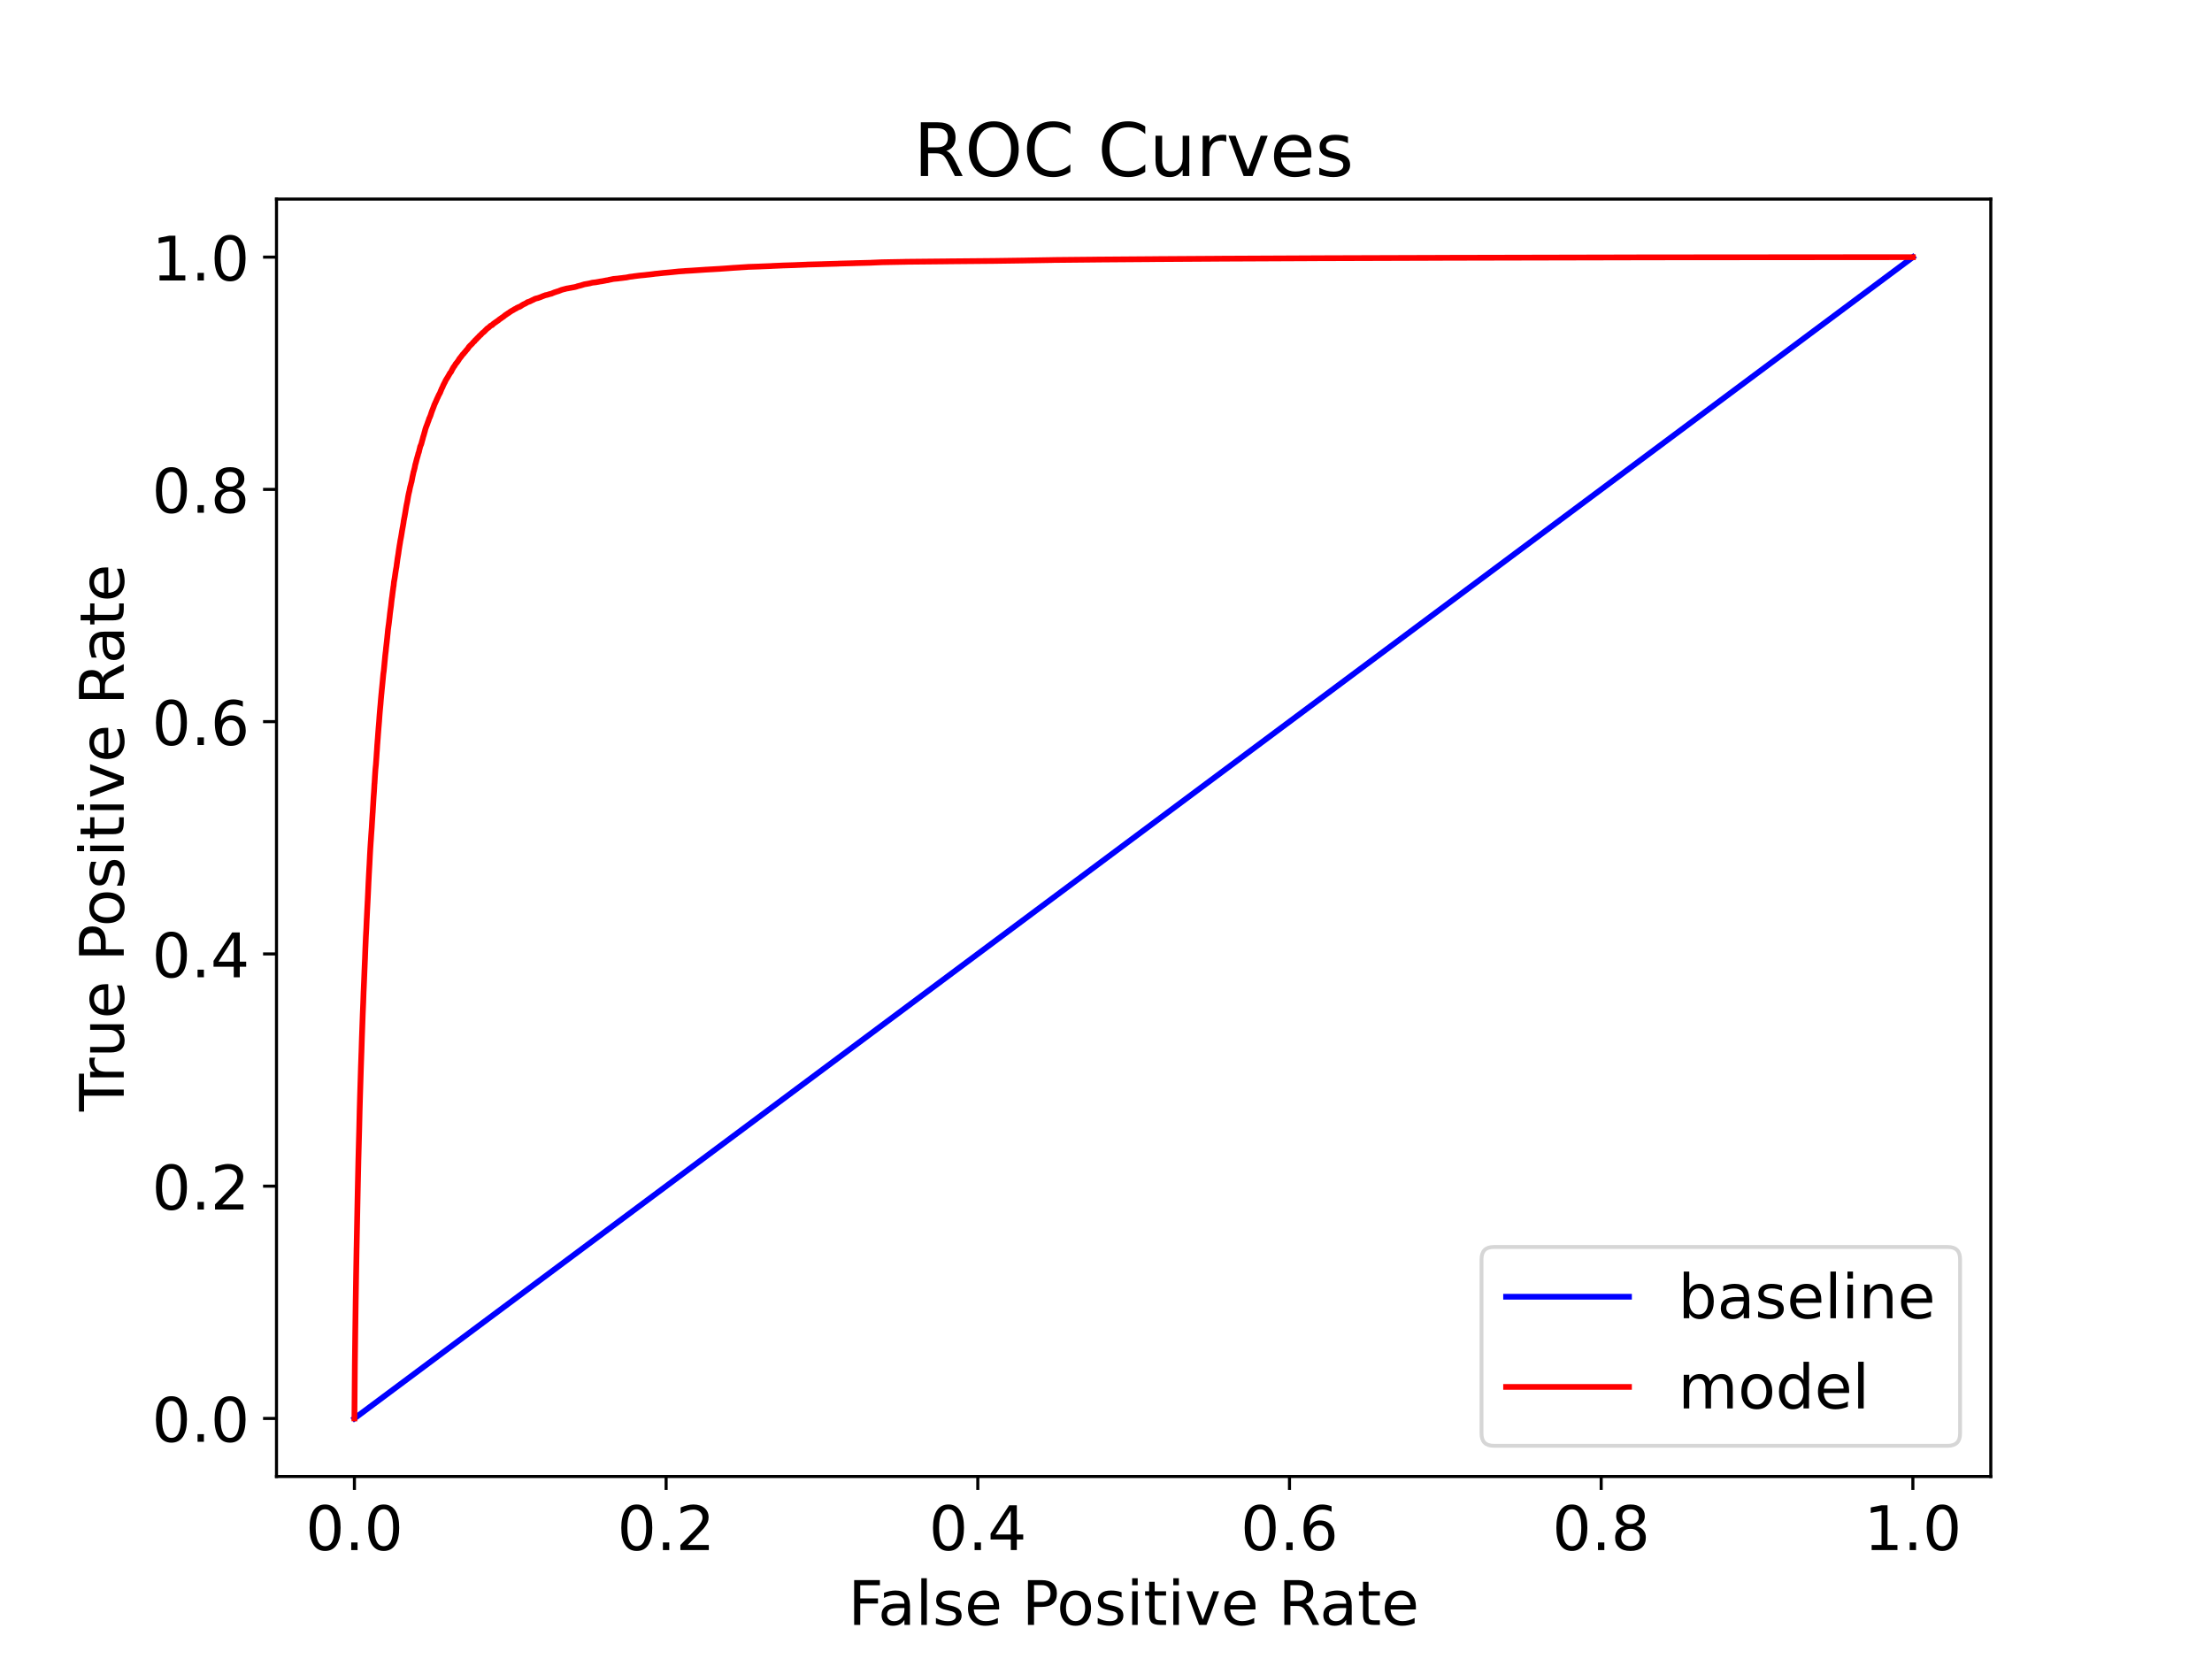 <?xml version="1.0" encoding="utf-8" standalone="no"?>
<!DOCTYPE svg PUBLIC "-//W3C//DTD SVG 1.1//EN"
  "http://www.w3.org/Graphics/SVG/1.1/DTD/svg11.dtd">
<!-- Created with matplotlib (https://matplotlib.org/) -->
<svg height="432pt" version="1.1" viewBox="0 0 576 432" width="576pt" xmlns="http://www.w3.org/2000/svg" xmlns:xlink="http://www.w3.org/1999/xlink">
 <defs>
  <style type="text/css">*{stroke-linecap:butt;stroke-linejoin:round;}</style>
 </defs>
 <g id="figure_1">
  <g id="patch_1">
   <path d="M 0 432 
L 576 432 
L 576 0 
L 0 0 
z
" style="fill:#ffffff;"/>
  </g>
  <g id="axes_1">
   <g id="patch_2">
    <path d="M 72 384.48 
L 518.4 384.48 
L 518.4 51.84 
L 72 51.84 
z
" style="fill:#ffffff;"/>
   </g>
   <g id="matplotlib.axis_1">
    <g id="xtick_1">
     <g id="line2d_1">
      <defs>
       <path d="M 0 0 
L 0 3.5 
" id="m2190296855" style="stroke:#000000;stroke-width:0.8;"/>
      </defs>
      <g>
       <use style="stroke:#000000;stroke-width:0.8;" x="92.291" xlink:href="#m2190296855" y="384.48"/>
      </g>
     </g>
     <g id="text_1">
      <!-- 0.0 -->
      <g transform="translate(79.568 403.637)scale(0.16 -0.16)">
       <defs>
        <path d="M 31.781 66.406 
Q 24.172 66.406 20.328 58.906 
Q 16.5 51.422 16.5 36.375 
Q 16.5 21.391 20.328 13.891 
Q 24.172 6.391 31.781 6.391 
Q 39.453 6.391 43.281 13.891 
Q 47.125 21.391 47.125 36.375 
Q 47.125 51.422 43.281 58.906 
Q 39.453 66.406 31.781 66.406 
z
M 31.781 74.219 
Q 44.047 74.219 50.516 64.516 
Q 56.984 54.828 56.984 36.375 
Q 56.984 17.969 50.516 8.266 
Q 44.047 -1.422 31.781 -1.422 
Q 19.531 -1.422 13.062 8.266 
Q 6.594 17.969 6.594 36.375 
Q 6.594 54.828 13.062 64.516 
Q 19.531 74.219 31.781 74.219 
z
" id="DejaVuSans-48"/>
        <path d="M 10.688 12.406 
L 21 12.406 
L 21 0 
L 10.688 0 
z
" id="DejaVuSans-46"/>
       </defs>
       <use xlink:href="#DejaVuSans-48"/>
       <use x="63.623" xlink:href="#DejaVuSans-46"/>
       <use x="95.41" xlink:href="#DejaVuSans-48"/>
      </g>
     </g>
    </g>
    <g id="xtick_2">
     <g id="line2d_2">
      <g>
       <use style="stroke:#000000;stroke-width:0.8;" x="173.455" xlink:href="#m2190296855" y="384.48"/>
      </g>
     </g>
     <g id="text_2">
      <!-- 0.2 -->
      <g transform="translate(160.732 403.637)scale(0.16 -0.16)">
       <defs>
        <path d="M 19.188 8.297 
L 53.609 8.297 
L 53.609 0 
L 7.328 0 
L 7.328 8.297 
Q 12.938 14.109 22.625 23.891 
Q 32.328 33.688 34.812 36.531 
Q 39.547 41.844 41.422 45.531 
Q 43.312 49.219 43.312 52.781 
Q 43.312 58.594 39.234 62.25 
Q 35.156 65.922 28.609 65.922 
Q 23.969 65.922 18.812 64.312 
Q 13.672 62.703 7.812 59.422 
L 7.812 69.391 
Q 13.766 71.781 18.938 73 
Q 24.125 74.219 28.422 74.219 
Q 39.75 74.219 46.484 68.547 
Q 53.219 62.891 53.219 53.422 
Q 53.219 48.922 51.531 44.891 
Q 49.859 40.875 45.406 35.406 
Q 44.188 33.984 37.641 27.219 
Q 31.109 20.453 19.188 8.297 
z
" id="DejaVuSans-50"/>
       </defs>
       <use xlink:href="#DejaVuSans-48"/>
       <use x="63.623" xlink:href="#DejaVuSans-46"/>
       <use x="95.41" xlink:href="#DejaVuSans-50"/>
      </g>
     </g>
    </g>
    <g id="xtick_3">
     <g id="line2d_3">
      <g>
       <use style="stroke:#000000;stroke-width:0.8;" x="254.618" xlink:href="#m2190296855" y="384.48"/>
      </g>
     </g>
     <g id="text_3">
      <!-- 0.4 -->
      <g transform="translate(241.896 403.637)scale(0.16 -0.16)">
       <defs>
        <path d="M 37.797 64.312 
L 12.891 25.391 
L 37.797 25.391 
z
M 35.203 72.906 
L 47.609 72.906 
L 47.609 25.391 
L 58.016 25.391 
L 58.016 17.188 
L 47.609 17.188 
L 47.609 0 
L 37.797 0 
L 37.797 17.188 
L 4.891 17.188 
L 4.891 26.703 
z
" id="DejaVuSans-52"/>
       </defs>
       <use xlink:href="#DejaVuSans-48"/>
       <use x="63.623" xlink:href="#DejaVuSans-46"/>
       <use x="95.41" xlink:href="#DejaVuSans-52"/>
      </g>
     </g>
    </g>
    <g id="xtick_4">
     <g id="line2d_4">
      <g>
       <use style="stroke:#000000;stroke-width:0.8;" x="335.782" xlink:href="#m2190296855" y="384.48"/>
      </g>
     </g>
     <g id="text_4">
      <!-- 0.6 -->
      <g transform="translate(323.059 403.637)scale(0.16 -0.16)">
       <defs>
        <path d="M 33.016 40.375 
Q 26.375 40.375 22.484 35.828 
Q 18.609 31.297 18.609 23.391 
Q 18.609 15.531 22.484 10.953 
Q 26.375 6.391 33.016 6.391 
Q 39.656 6.391 43.531 10.953 
Q 47.406 15.531 47.406 23.391 
Q 47.406 31.297 43.531 35.828 
Q 39.656 40.375 33.016 40.375 
z
M 52.594 71.297 
L 52.594 62.312 
Q 48.875 64.062 45.094 64.984 
Q 41.312 65.922 37.594 65.922 
Q 27.828 65.922 22.672 59.328 
Q 17.531 52.734 16.797 39.406 
Q 19.672 43.656 24.016 45.922 
Q 28.375 48.188 33.594 48.188 
Q 44.578 48.188 50.953 41.516 
Q 57.328 34.859 57.328 23.391 
Q 57.328 12.156 50.688 5.359 
Q 44.047 -1.422 33.016 -1.422 
Q 20.359 -1.422 13.672 8.266 
Q 6.984 17.969 6.984 36.375 
Q 6.984 53.656 15.188 63.938 
Q 23.391 74.219 37.203 74.219 
Q 40.922 74.219 44.703 73.484 
Q 48.484 72.75 52.594 71.297 
z
" id="DejaVuSans-54"/>
       </defs>
       <use xlink:href="#DejaVuSans-48"/>
       <use x="63.623" xlink:href="#DejaVuSans-46"/>
       <use x="95.41" xlink:href="#DejaVuSans-54"/>
      </g>
     </g>
    </g>
    <g id="xtick_5">
     <g id="line2d_5">
      <g>
       <use style="stroke:#000000;stroke-width:0.8;" x="416.945" xlink:href="#m2190296855" y="384.48"/>
      </g>
     </g>
     <g id="text_5">
      <!-- 0.8 -->
      <g transform="translate(404.223 403.637)scale(0.16 -0.16)">
       <defs>
        <path d="M 31.781 34.625 
Q 24.75 34.625 20.719 30.859 
Q 16.703 27.094 16.703 20.516 
Q 16.703 13.922 20.719 10.156 
Q 24.75 6.391 31.781 6.391 
Q 38.812 6.391 42.859 10.172 
Q 46.922 13.969 46.922 20.516 
Q 46.922 27.094 42.891 30.859 
Q 38.875 34.625 31.781 34.625 
z
M 21.922 38.812 
Q 15.578 40.375 12.031 44.719 
Q 8.5 49.078 8.5 55.328 
Q 8.5 64.062 14.719 69.141 
Q 20.953 74.219 31.781 74.219 
Q 42.672 74.219 48.875 69.141 
Q 55.078 64.062 55.078 55.328 
Q 55.078 49.078 51.531 44.719 
Q 48 40.375 41.703 38.812 
Q 48.828 37.156 52.797 32.312 
Q 56.781 27.484 56.781 20.516 
Q 56.781 9.906 50.312 4.234 
Q 43.844 -1.422 31.781 -1.422 
Q 19.734 -1.422 13.25 4.234 
Q 6.781 9.906 6.781 20.516 
Q 6.781 27.484 10.781 32.312 
Q 14.797 37.156 21.922 38.812 
z
M 18.312 54.391 
Q 18.312 48.734 21.844 45.562 
Q 25.391 42.391 31.781 42.391 
Q 38.141 42.391 41.719 45.562 
Q 45.312 48.734 45.312 54.391 
Q 45.312 60.062 41.719 63.234 
Q 38.141 66.406 31.781 66.406 
Q 25.391 66.406 21.844 63.234 
Q 18.312 60.062 18.312 54.391 
z
" id="DejaVuSans-56"/>
       </defs>
       <use xlink:href="#DejaVuSans-48"/>
       <use x="63.623" xlink:href="#DejaVuSans-46"/>
       <use x="95.41" xlink:href="#DejaVuSans-56"/>
      </g>
     </g>
    </g>
    <g id="xtick_6">
     <g id="line2d_6">
      <g>
       <use style="stroke:#000000;stroke-width:0.8;" x="498.109" xlink:href="#m2190296855" y="384.48"/>
      </g>
     </g>
     <g id="text_6">
      <!-- 1.0 -->
      <g transform="translate(485.387 403.637)scale(0.16 -0.16)">
       <defs>
        <path d="M 12.406 8.297 
L 28.516 8.297 
L 28.516 63.922 
L 10.984 60.406 
L 10.984 69.391 
L 28.422 72.906 
L 38.281 72.906 
L 38.281 8.297 
L 54.391 8.297 
L 54.391 0 
L 12.406 0 
z
" id="DejaVuSans-49"/>
       </defs>
       <use xlink:href="#DejaVuSans-49"/>
       <use x="63.623" xlink:href="#DejaVuSans-46"/>
       <use x="95.41" xlink:href="#DejaVuSans-48"/>
      </g>
     </g>
    </g>
    <g id="text_7">
     <!-- False Positive Rate -->
     <g transform="translate(220.854 423.123)scale(0.16 -0.16)">
      <defs>
       <path d="M 9.812 72.906 
L 51.703 72.906 
L 51.703 64.594 
L 19.672 64.594 
L 19.672 43.109 
L 48.578 43.109 
L 48.578 34.812 
L 19.672 34.812 
L 19.672 0 
L 9.812 0 
z
" id="DejaVuSans-70"/>
       <path d="M 34.281 27.484 
Q 23.391 27.484 19.188 25 
Q 14.984 22.516 14.984 16.5 
Q 14.984 11.719 18.141 8.906 
Q 21.297 6.109 26.703 6.109 
Q 34.188 6.109 38.703 11.406 
Q 43.219 16.703 43.219 25.484 
L 43.219 27.484 
z
M 52.203 31.203 
L 52.203 0 
L 43.219 0 
L 43.219 8.297 
Q 40.141 3.328 35.547 0.953 
Q 30.953 -1.422 24.312 -1.422 
Q 15.922 -1.422 10.953 3.297 
Q 6 8.016 6 15.922 
Q 6 25.141 12.172 29.828 
Q 18.359 34.516 30.609 34.516 
L 43.219 34.516 
L 43.219 35.406 
Q 43.219 41.609 39.141 45 
Q 35.062 48.391 27.688 48.391 
Q 23 48.391 18.547 47.266 
Q 14.109 46.141 10.016 43.891 
L 10.016 52.203 
Q 14.938 54.109 19.578 55.047 
Q 24.219 56 28.609 56 
Q 40.484 56 46.344 49.844 
Q 52.203 43.703 52.203 31.203 
z
" id="DejaVuSans-97"/>
       <path d="M 9.422 75.984 
L 18.406 75.984 
L 18.406 0 
L 9.422 0 
z
" id="DejaVuSans-108"/>
       <path d="M 44.281 53.078 
L 44.281 44.578 
Q 40.484 46.531 36.375 47.5 
Q 32.281 48.484 27.875 48.484 
Q 21.188 48.484 17.844 46.438 
Q 14.5 44.391 14.5 40.281 
Q 14.5 37.156 16.891 35.375 
Q 19.281 33.594 26.516 31.984 
L 29.594 31.297 
Q 39.156 29.25 43.188 25.516 
Q 47.219 21.781 47.219 15.094 
Q 47.219 7.469 41.188 3.016 
Q 35.156 -1.422 24.609 -1.422 
Q 20.219 -1.422 15.453 -0.562 
Q 10.688 0.297 5.422 2 
L 5.422 11.281 
Q 10.406 8.688 15.234 7.391 
Q 20.062 6.109 24.812 6.109 
Q 31.156 6.109 34.562 8.281 
Q 37.984 10.453 37.984 14.406 
Q 37.984 18.062 35.516 20.016 
Q 33.062 21.969 24.703 23.781 
L 21.578 24.516 
Q 13.234 26.266 9.516 29.906 
Q 5.812 33.547 5.812 39.891 
Q 5.812 47.609 11.281 51.797 
Q 16.75 56 26.812 56 
Q 31.781 56 36.172 55.266 
Q 40.578 54.547 44.281 53.078 
z
" id="DejaVuSans-115"/>
       <path d="M 56.203 29.594 
L 56.203 25.203 
L 14.891 25.203 
Q 15.484 15.922 20.484 11.062 
Q 25.484 6.203 34.422 6.203 
Q 39.594 6.203 44.453 7.469 
Q 49.312 8.734 54.109 11.281 
L 54.109 2.781 
Q 49.266 0.734 44.188 -0.344 
Q 39.109 -1.422 33.891 -1.422 
Q 20.797 -1.422 13.156 6.188 
Q 5.516 13.812 5.516 26.812 
Q 5.516 40.234 12.766 48.109 
Q 20.016 56 32.328 56 
Q 43.359 56 49.781 48.891 
Q 56.203 41.797 56.203 29.594 
z
M 47.219 32.234 
Q 47.125 39.594 43.094 43.984 
Q 39.062 48.391 32.422 48.391 
Q 24.906 48.391 20.391 44.141 
Q 15.875 39.891 15.188 32.172 
z
" id="DejaVuSans-101"/>
       <path id="DejaVuSans-32"/>
       <path d="M 19.672 64.797 
L 19.672 37.406 
L 32.078 37.406 
Q 38.969 37.406 42.719 40.969 
Q 46.484 44.531 46.484 51.125 
Q 46.484 57.672 42.719 61.234 
Q 38.969 64.797 32.078 64.797 
z
M 9.812 72.906 
L 32.078 72.906 
Q 44.344 72.906 50.609 67.359 
Q 56.891 61.812 56.891 51.125 
Q 56.891 40.328 50.609 34.812 
Q 44.344 29.297 32.078 29.297 
L 19.672 29.297 
L 19.672 0 
L 9.812 0 
z
" id="DejaVuSans-80"/>
       <path d="M 30.609 48.391 
Q 23.391 48.391 19.188 42.75 
Q 14.984 37.109 14.984 27.297 
Q 14.984 17.484 19.156 11.844 
Q 23.344 6.203 30.609 6.203 
Q 37.797 6.203 41.984 11.859 
Q 46.188 17.531 46.188 27.297 
Q 46.188 37.016 41.984 42.703 
Q 37.797 48.391 30.609 48.391 
z
M 30.609 56 
Q 42.328 56 49.016 48.375 
Q 55.719 40.766 55.719 27.297 
Q 55.719 13.875 49.016 6.219 
Q 42.328 -1.422 30.609 -1.422 
Q 18.844 -1.422 12.172 6.219 
Q 5.516 13.875 5.516 27.297 
Q 5.516 40.766 12.172 48.375 
Q 18.844 56 30.609 56 
z
" id="DejaVuSans-111"/>
       <path d="M 9.422 54.688 
L 18.406 54.688 
L 18.406 0 
L 9.422 0 
z
M 9.422 75.984 
L 18.406 75.984 
L 18.406 64.594 
L 9.422 64.594 
z
" id="DejaVuSans-105"/>
       <path d="M 18.312 70.219 
L 18.312 54.688 
L 36.812 54.688 
L 36.812 47.703 
L 18.312 47.703 
L 18.312 18.016 
Q 18.312 11.328 20.141 9.422 
Q 21.969 7.516 27.594 7.516 
L 36.812 7.516 
L 36.812 0 
L 27.594 0 
Q 17.188 0 13.234 3.875 
Q 9.281 7.766 9.281 18.016 
L 9.281 47.703 
L 2.688 47.703 
L 2.688 54.688 
L 9.281 54.688 
L 9.281 70.219 
z
" id="DejaVuSans-116"/>
       <path d="M 2.984 54.688 
L 12.5 54.688 
L 29.594 8.797 
L 46.688 54.688 
L 56.203 54.688 
L 35.688 0 
L 23.484 0 
z
" id="DejaVuSans-118"/>
       <path d="M 44.391 34.188 
Q 47.562 33.109 50.562 29.594 
Q 53.562 26.078 56.594 19.922 
L 66.609 0 
L 56 0 
L 46.688 18.703 
Q 43.062 26.031 39.672 28.422 
Q 36.281 30.812 30.422 30.812 
L 19.672 30.812 
L 19.672 0 
L 9.812 0 
L 9.812 72.906 
L 32.078 72.906 
Q 44.578 72.906 50.734 67.672 
Q 56.891 62.453 56.891 51.906 
Q 56.891 45.016 53.688 40.469 
Q 50.484 35.938 44.391 34.188 
z
M 19.672 64.797 
L 19.672 38.922 
L 32.078 38.922 
Q 39.203 38.922 42.844 42.219 
Q 46.484 45.516 46.484 51.906 
Q 46.484 58.297 42.844 61.547 
Q 39.203 64.797 32.078 64.797 
z
" id="DejaVuSans-82"/>
      </defs>
      <use xlink:href="#DejaVuSans-70"/>
      <use x="48.395" xlink:href="#DejaVuSans-97"/>
      <use x="109.674" xlink:href="#DejaVuSans-108"/>
      <use x="137.457" xlink:href="#DejaVuSans-115"/>
      <use x="189.557" xlink:href="#DejaVuSans-101"/>
      <use x="251.08" xlink:href="#DejaVuSans-32"/>
      <use x="282.867" xlink:href="#DejaVuSans-80"/>
      <use x="339.545" xlink:href="#DejaVuSans-111"/>
      <use x="400.727" xlink:href="#DejaVuSans-115"/>
      <use x="452.826" xlink:href="#DejaVuSans-105"/>
      <use x="480.609" xlink:href="#DejaVuSans-116"/>
      <use x="519.818" xlink:href="#DejaVuSans-105"/>
      <use x="547.602" xlink:href="#DejaVuSans-118"/>
      <use x="606.781" xlink:href="#DejaVuSans-101"/>
      <use x="668.305" xlink:href="#DejaVuSans-32"/>
      <use x="700.092" xlink:href="#DejaVuSans-82"/>
      <use x="767.324" xlink:href="#DejaVuSans-97"/>
      <use x="828.604" xlink:href="#DejaVuSans-116"/>
      <use x="867.812" xlink:href="#DejaVuSans-101"/>
     </g>
    </g>
   </g>
   <g id="matplotlib.axis_2">
    <g id="ytick_1">
     <g id="line2d_7">
      <defs>
       <path d="M 0 0 
L -3.5 0 
" id="m34476bce04" style="stroke:#000000;stroke-width:0.8;"/>
      </defs>
      <g>
       <use style="stroke:#000000;stroke-width:0.8;" x="72" xlink:href="#m34476bce04" y="369.36"/>
      </g>
     </g>
     <g id="text_8">
      <!-- 0.0 -->
      <g transform="translate(39.555 375.439)scale(0.16 -0.16)">
       <use xlink:href="#DejaVuSans-48"/>
       <use x="63.623" xlink:href="#DejaVuSans-46"/>
       <use x="95.41" xlink:href="#DejaVuSans-48"/>
      </g>
     </g>
    </g>
    <g id="ytick_2">
     <g id="line2d_8">
      <g>
       <use style="stroke:#000000;stroke-width:0.8;" x="72" xlink:href="#m34476bce04" y="308.88"/>
      </g>
     </g>
     <g id="text_9">
      <!-- 0.2 -->
      <g transform="translate(39.555 314.959)scale(0.16 -0.16)">
       <use xlink:href="#DejaVuSans-48"/>
       <use x="63.623" xlink:href="#DejaVuSans-46"/>
       <use x="95.41" xlink:href="#DejaVuSans-50"/>
      </g>
     </g>
    </g>
    <g id="ytick_3">
     <g id="line2d_9">
      <g>
       <use style="stroke:#000000;stroke-width:0.8;" x="72" xlink:href="#m34476bce04" y="248.4"/>
      </g>
     </g>
     <g id="text_10">
      <!-- 0.4 -->
      <g transform="translate(39.555 254.479)scale(0.16 -0.16)">
       <use xlink:href="#DejaVuSans-48"/>
       <use x="63.623" xlink:href="#DejaVuSans-46"/>
       <use x="95.41" xlink:href="#DejaVuSans-52"/>
      </g>
     </g>
    </g>
    <g id="ytick_4">
     <g id="line2d_10">
      <g>
       <use style="stroke:#000000;stroke-width:0.8;" x="72" xlink:href="#m34476bce04" y="187.92"/>
      </g>
     </g>
     <g id="text_11">
      <!-- 0.6 -->
      <g transform="translate(39.555 193.999)scale(0.16 -0.16)">
       <use xlink:href="#DejaVuSans-48"/>
       <use x="63.623" xlink:href="#DejaVuSans-46"/>
       <use x="95.41" xlink:href="#DejaVuSans-54"/>
      </g>
     </g>
    </g>
    <g id="ytick_5">
     <g id="line2d_11">
      <g>
       <use style="stroke:#000000;stroke-width:0.8;" x="72" xlink:href="#m34476bce04" y="127.44"/>
      </g>
     </g>
     <g id="text_12">
      <!-- 0.8 -->
      <g transform="translate(39.555 133.519)scale(0.16 -0.16)">
       <use xlink:href="#DejaVuSans-48"/>
       <use x="63.623" xlink:href="#DejaVuSans-46"/>
       <use x="95.41" xlink:href="#DejaVuSans-56"/>
      </g>
     </g>
    </g>
    <g id="ytick_6">
     <g id="line2d_12">
      <g>
       <use style="stroke:#000000;stroke-width:0.8;" x="72" xlink:href="#m34476bce04" y="66.96"/>
      </g>
     </g>
     <g id="text_13">
      <!-- 1.0 -->
      <g transform="translate(39.555 73.039)scale(0.16 -0.16)">
       <use xlink:href="#DejaVuSans-49"/>
       <use x="63.623" xlink:href="#DejaVuSans-46"/>
       <use x="95.41" xlink:href="#DejaVuSans-48"/>
      </g>
     </g>
    </g>
    <g id="text_14">
     <!-- True Positive Rate -->
     <g transform="translate(32.227 289.408)rotate(-90)scale(0.16 -0.16)">
      <defs>
       <path d="M -0.297 72.906 
L 61.375 72.906 
L 61.375 64.594 
L 35.5 64.594 
L 35.5 0 
L 25.594 0 
L 25.594 64.594 
L -0.297 64.594 
z
" id="DejaVuSans-84"/>
       <path d="M 41.109 46.297 
Q 39.594 47.172 37.812 47.578 
Q 36.031 48 33.891 48 
Q 26.266 48 22.188 43.047 
Q 18.109 38.094 18.109 28.812 
L 18.109 0 
L 9.078 0 
L 9.078 54.688 
L 18.109 54.688 
L 18.109 46.188 
Q 20.953 51.172 25.484 53.578 
Q 30.031 56 36.531 56 
Q 37.453 56 38.578 55.875 
Q 39.703 55.766 41.062 55.516 
z
" id="DejaVuSans-114"/>
       <path d="M 8.5 21.578 
L 8.5 54.688 
L 17.484 54.688 
L 17.484 21.922 
Q 17.484 14.156 20.5 10.266 
Q 23.531 6.391 29.594 6.391 
Q 36.859 6.391 41.078 11.031 
Q 45.312 15.672 45.312 23.688 
L 45.312 54.688 
L 54.297 54.688 
L 54.297 0 
L 45.312 0 
L 45.312 8.406 
Q 42.047 3.422 37.719 1 
Q 33.406 -1.422 27.688 -1.422 
Q 18.266 -1.422 13.375 4.438 
Q 8.5 10.297 8.5 21.578 
z
M 31.109 56 
z
" id="DejaVuSans-117"/>
      </defs>
      <use xlink:href="#DejaVuSans-84"/>
      <use x="46.334" xlink:href="#DejaVuSans-114"/>
      <use x="87.447" xlink:href="#DejaVuSans-117"/>
      <use x="150.826" xlink:href="#DejaVuSans-101"/>
      <use x="212.35" xlink:href="#DejaVuSans-32"/>
      <use x="244.137" xlink:href="#DejaVuSans-80"/>
      <use x="300.814" xlink:href="#DejaVuSans-111"/>
      <use x="361.996" xlink:href="#DejaVuSans-115"/>
      <use x="414.096" xlink:href="#DejaVuSans-105"/>
      <use x="441.879" xlink:href="#DejaVuSans-116"/>
      <use x="481.088" xlink:href="#DejaVuSans-105"/>
      <use x="508.871" xlink:href="#DejaVuSans-118"/>
      <use x="568.051" xlink:href="#DejaVuSans-101"/>
      <use x="629.574" xlink:href="#DejaVuSans-32"/>
      <use x="661.361" xlink:href="#DejaVuSans-82"/>
      <use x="728.594" xlink:href="#DejaVuSans-97"/>
      <use x="789.873" xlink:href="#DejaVuSans-116"/>
      <use x="829.082" xlink:href="#DejaVuSans-101"/>
     </g>
    </g>
   </g>
   <g id="line2d_13">
    <path clip-path="url(#p758d41e5bb)" d="M 92.291 369.36 
L 498.109 66.96 
" style="fill:none;stroke:#0000ff;stroke-linecap:square;stroke-width:1.5;"/>
   </g>
   <g id="line2d_14">
    <path clip-path="url(#p758d41e5bb)" d="M 92.291 369.36 
L 92.402 355.458 
L 92.403 355.429 
L 92.403 355.355 
L 92.514 346.472 
L 92.516 346.375 
L 92.627 338.373 
L 92.632 338.264 
L 92.742 331.408 
L 92.745 331.31 
L 92.855 324.934 
L 92.86 324.843 
L 92.971 319.142 
L 92.973 319.056 
L 93.084 313.407 
L 93.087 313.299 
L 93.198 307.855 
L 93.201 307.747 
L 93.312 302.676 
L 93.313 302.573 
L 93.424 298.332 
L 93.425 298.234 
L 93.536 294.113 
L 93.54 294.016 
L 93.651 289.117 
L 93.656 289.008 
L 93.767 285.036 
L 93.771 284.944 
L 93.882 281.316 
L 93.883 281.247 
L 93.994 277.59 
L 93.999 277.487 
L 94.11 274.19 
L 94.117 274.104 
L 94.227 270.567 
L 94.229 270.475 
L 94.34 267.436 
L 94.342 267.345 
L 94.452 264.208 
L 94.456 264.105 
L 94.565 261.461 
L 94.566 261.461 
L 94.572 261.358 
L 94.683 258.141 
L 94.692 258.033 
L 94.802 255.468 
L 94.807 255.365 
L 94.918 252.527 
L 94.924 252.424 
L 94.924 252.418 
L 95.035 249.791 
L 95.041 249.699 
L 95.15 246.74 
L 95.158 246.631 
L 95.269 244.01 
L 95.274 243.901 
L 95.384 241.898 
L 95.39 241.807 
L 95.501 239.237 
L 95.511 239.128 
L 95.621 236.867 
L 95.626 236.787 
L 95.737 234.641 
L 95.743 234.532 
L 95.854 232.225 
L 95.857 232.117 
L 95.968 229.627 
L 95.973 229.558 
L 96.084 227.36 
L 96.09 227.269 
L 96.2 225.277 
L 96.21 225.174 
L 96.321 222.879 
L 96.327 222.776 
L 96.437 220.819 
L 96.445 220.71 
L 96.554 219.039 
L 96.555 219.039 
L 96.565 218.964 
L 96.676 217.196 
L 96.686 217.087 
L 96.797 215.559 
L 96.801 215.484 
L 96.911 213.607 
L 96.92 213.51 
L 97.029 211.753 
L 97.03 211.753 
L 97.043 211.65 
L 97.154 209.778 
L 97.163 209.669 
L 97.274 207.752 
L 97.28 207.649 
L 97.28 207.643 
L 97.391 206.132 
L 97.398 206.035 
L 97.398 206.029 
L 97.507 204.072 
L 97.508 204.072 
L 97.529 203.974 
L 97.64 202.08 
L 97.647 201.994 
L 97.758 200.386 
L 97.767 200.277 
L 97.877 199.184 
L 97.889 199.075 
L 97.998 197.501 
L 98 197.501 
L 98.009 197.392 
L 98.12 195.727 
L 98.132 195.63 
L 98.243 193.861 
L 98.254 193.758 
L 98.365 192.339 
L 98.374 192.241 
L 98.483 190.736 
L 98.493 190.627 
L 98.601 189.236 
L 98.602 189.236 
L 98.614 189.133 
L 98.725 187.806 
L 98.728 187.72 
L 98.838 186.157 
L 98.849 186.048 
L 98.959 184.732 
L 98.967 184.658 
L 98.967 184.635 
L 99.077 183.456 
L 99.086 183.358 
L 99.197 181.979 
L 99.21 181.87 
L 99.32 180.657 
L 99.337 180.548 
L 99.447 179.341 
L 99.461 179.232 
L 99.571 178.11 
L 99.572 178.11 
L 99.822 175.477 
L 99.933 174.687 
L 99.946 174.579 
L 100.056 173.44 
L 100.067 173.337 
L 100.176 172.152 
L 100.19 172.043 
L 100.3 170.864 
L 100.308 170.767 
L 100.308 170.761 
L 100.419 169.811 
L 100.44 169.714 
L 100.44 169.702 
L 100.551 168.546 
L 100.565 168.443 
L 100.676 167.453 
L 100.689 167.344 
L 100.8 166.308 
L 100.814 166.199 
L 100.924 165.1 
L 100.939 164.997 
L 101.049 163.824 
L 101.068 163.733 
L 101.178 162.891 
L 101.179 162.891 
L 101.2 162.782 
L 101.311 161.913 
L 101.319 161.804 
L 101.43 160.859 
L 101.446 160.751 
L 101.555 159.698 
L 101.572 159.589 
L 101.682 158.747 
L 101.697 158.644 
L 101.806 157.832 
L 101.807 157.832 
L 101.821 157.734 
L 101.932 156.664 
L 101.946 156.555 
L 102.054 155.685 
L 102.057 155.685 
L 102.083 155.577 
L 102.194 154.684 
L 102.206 154.575 
L 102.316 153.722 
L 102.338 153.613 
L 102.448 152.726 
L 102.487 152.623 
L 102.595 151.53 
L 102.596 151.53 
L 102.618 151.433 
L 102.618 151.427 
L 102.729 150.78 
L 102.75 150.677 
L 102.859 149.95 
L 102.872 149.847 
L 102.982 149.098 
L 102.997 148.989 
L 103.105 148.319 
L 103.106 148.319 
L 103.124 148.211 
L 103.235 147.627 
L 103.248 147.524 
L 103.358 146.625 
L 103.381 146.516 
L 103.491 145.669 
L 103.506 145.561 
L 103.616 144.874 
L 103.638 144.765 
L 103.749 144.078 
L 103.759 143.969 
L 103.869 143.174 
L 103.869 143.174 
L 103.887 143.065 
L 103.998 142.361 
L 104.011 142.252 
L 104.122 141.594 
L 104.143 141.485 
L 104.253 140.759 
L 104.276 140.65 
L 104.387 140.089 
L 104.41 139.98 
L 104.52 139.333 
L 104.539 139.225 
L 104.649 138.544 
L 104.662 138.441 
L 104.662 138.435 
L 104.771 137.811 
L 104.789 137.702 
L 104.898 137.101 
L 104.921 136.992 
L 105.032 136.334 
L 105.053 136.231 
L 105.16 135.441 
L 105.162 135.441 
L 105.191 135.338 
L 105.3 134.715 
L 105.302 134.715 
L 105.332 134.606 
L 105.442 133.953 
L 105.464 133.85 
L 105.575 133.209 
L 105.588 133.101 
L 105.697 132.448 
L 105.699 132.448 
L 105.715 132.345 
L 105.826 131.71 
L 105.848 131.601 
L 105.949 131.092 
L 105.958 131.092 
L 105.978 130.983 
L 106.088 130.416 
L 106.276 129.294 
L 106.299 129.186 
L 106.408 128.636 
L 106.432 128.527 
L 106.54 128.058 
L 106.542 128.058 
L 106.576 127.949 
L 106.686 127.383 
L 106.708 127.274 
L 106.818 126.753 
L 106.85 126.644 
L 106.96 126.25 
L 106.961 126.25 
L 106.98 126.141 
L 107.087 125.683 
L 107.091 125.683 
L 107.141 125.574 
L 107.251 125.025 
L 107.267 124.922 
L 107.377 124.366 
L 107.391 124.258 
L 107.551 123.537 
L 107.576 123.434 
L 107.687 122.861 
L 107.737 122.752 
L 107.847 122.352 
L 107.868 122.243 
L 107.978 121.831 
L 107.997 121.728 
L 108.106 121.167 
L 108.108 121.167 
L 108.129 121.058 
L 108.235 120.663 
L 108.238 120.663 
L 108.277 120.555 
L 108.385 120.103 
L 108.42 119.994 
L 108.524 119.547 
L 108.529 119.547 
L 108.565 119.439 
L 108.674 119.032 
L 108.714 118.923 
L 108.823 118.529 
L 108.853 118.426 
L 108.963 117.962 
L 109.037 117.853 
L 109.144 117.453 
L 109.148 117.453 
L 109.16 117.344 
L 109.27 116.874 
L 109.31 116.766 
L 109.42 116.245 
L 109.487 116.136 
L 109.595 115.861 
L 109.657 115.753 
L 109.768 115.375 
L 109.794 115.266 
L 109.904 114.843 
L 109.939 114.734 
L 110.048 114.35 
L 110.05 114.35 
L 110.079 114.242 
L 110.189 113.778 
L 110.19 113.778 
L 110.226 113.675 
L 110.336 113.343 
L 110.364 113.234 
L 110.474 112.857 
L 110.494 112.748 
L 110.602 112.41 
L 110.636 112.301 
L 110.742 111.844 
L 110.744 111.844 
L 110.769 111.735 
L 110.876 111.46 
L 110.879 111.46 
L 110.899 111.351 
L 111.01 111.059 
L 111.057 110.951 
L 111.168 110.676 
L 111.197 110.573 
L 111.307 110.298 
L 111.341 110.189 
L 111.447 109.857 
L 111.503 109.749 
L 111.61 109.468 
L 111.612 109.468 
L 111.64 109.36 
L 111.746 109.022 
L 111.748 109.022 
L 111.773 108.913 
L 111.878 108.759 
L 111.884 108.759 
L 111.922 108.65 
L 112.029 108.364 
L 112.091 108.255 
L 112.202 107.894 
L 112.239 107.791 
L 112.347 107.442 
L 112.394 107.333 
L 112.498 107.007 
L 112.504 107.007 
L 112.552 106.898 
L 112.663 106.601 
L 112.707 106.492 
L 112.818 106.217 
L 112.855 106.109 
L 112.962 105.822 
L 113.005 105.719 
L 113.107 105.393 
L 113.114 105.393 
L 113.167 105.284 
L 113.277 105.05 
L 113.323 104.947 
L 113.428 104.683 
L 113.429 104.683 
L 113.49 104.58 
L 113.601 104.34 
L 113.637 104.243 
L 113.747 103.974 
L 113.747 103.974 
L 113.806 103.865 
L 113.917 103.602 
L 113.987 103.493 
L 114.091 103.23 
L 114.095 103.23 
L 114.145 103.121 
L 114.254 102.892 
L 114.306 102.783 
L 114.415 102.594 
L 114.416 102.594 
L 114.477 102.486 
L 114.586 102.262 
L 114.653 102.154 
L 114.76 101.799 
L 114.764 101.799 
L 114.83 101.69 
L 114.94 101.392 
L 114.993 101.284 
L 115.103 101.02 
L 115.197 100.912 
L 115.304 100.62 
L 115.349 100.511 
L 115.45 100.253 
L 115.459 100.253 
L 115.521 100.145 
L 115.628 99.922 
L 115.631 99.922 
L 115.679 99.813 
L 115.786 99.63 
L 115.789 99.63 
L 115.854 99.521 
L 115.963 99.24 
L 115.964 99.24 
L 116.015 99.137 
L 116.123 98.954 
L 116.126 98.954 
L 116.18 98.846 
L 116.291 98.668 
L 116.354 98.559 
L 116.459 98.416 
L 116.46 98.416 
L 116.528 98.307 
L 116.636 98.113 
L 116.638 98.113 
L 116.693 98.004 
L 116.803 97.81 
L 116.877 97.701 
L 116.982 97.495 
L 116.986 97.495 
L 117.058 97.386 
L 117.162 97.157 
L 117.164 97.157 
L 117.295 97.048 
L 117.397 96.905 
L 117.405 96.905 
L 117.471 96.796 
L 117.579 96.55 
L 117.647 96.442 
L 117.749 96.23 
L 117.812 96.121 
L 117.92 95.927 
L 117.921 95.927 
L 117.994 95.818 
L 118.094 95.595 
L 118.102 95.595 
L 118.203 95.486 
L 118.298 95.354 
L 118.314 95.354 
L 118.379 95.251 
L 118.485 95.062 
L 118.49 95.062 
L 118.556 94.954 
L 118.656 94.765 
L 118.666 94.765 
L 118.747 94.662 
L 118.849 94.541 
L 118.853 94.541 
L 118.965 94.433 
L 119.072 94.244 
L 119.075 94.244 
L 119.179 94.135 
L 119.289 93.952 
L 119.376 93.843 
L 119.487 93.66 
L 119.535 93.551 
L 119.643 93.397 
L 119.734 93.294 
L 119.839 93.151 
L 119.844 93.151 
L 119.92 93.042 
L 120.029 92.939 
L 120.031 92.939 
L 120.092 92.842 
L 120.201 92.681 
L 120.294 92.573 
L 120.396 92.424 
L 120.404 92.424 
L 120.462 92.315 
L 120.569 92.218 
L 120.571 92.218 
L 120.724 92.109 
L 120.834 91.92 
L 120.925 91.811 
L 121.015 91.72 
L 121.022 91.72 
L 121.128 91.611 
L 121.229 91.462 
L 121.238 91.462 
L 121.319 91.353 
L 121.428 91.205 
L 121.429 91.205 
L 121.545 91.096 
L 121.651 90.959 
L 121.654 90.959 
L 121.771 90.85 
L 121.876 90.661 
L 121.881 90.661 
L 121.977 90.552 
L 122.086 90.352 
L 122.088 90.352 
L 122.189 90.243 
L 122.299 90.129 
L 122.388 90.026 
L 122.388 90.02 
L 122.515 89.905 
L 122.646 89.797 
L 122.756 89.671 
L 122.88 89.562 
L 122.987 89.448 
L 122.989 89.448 
L 123.069 89.345 
L 123.18 89.201 
L 123.282 89.093 
L 123.391 88.978 
L 123.563 88.869 
L 123.67 88.675 
L 123.673 88.675 
L 123.767 88.566 
L 123.872 88.48 
L 123.877 88.48 
L 124.016 88.372 
L 124.124 88.223 
L 124.238 88.114 
L 124.339 88 
L 124.349 88 
L 124.447 87.891 
L 124.556 87.799 
L 124.669 87.69 
L 124.77 87.57 
L 124.778 87.57 
L 124.842 87.467 
L 124.941 87.376 
L 124.952 87.376 
L 125.088 87.267 
L 125.192 87.198 
L 125.196 87.198 
L 125.273 87.089 
L 125.383 86.958 
L 125.383 86.958 
L 125.496 86.849 
L 125.602 86.717 
L 125.606 86.717 
L 125.766 86.609 
L 125.869 86.523 
L 125.874 86.523 
L 126.009 86.414 
L 126.117 86.317 
L 126.12 86.317 
L 126.231 86.208 
L 126.336 86.065 
L 126.338 86.065 
L 126.464 85.956 
L 126.572 85.847 
L 126.575 85.847 
L 126.675 85.739 
L 126.777 85.641 
L 126.783 85.641 
L 126.878 85.533 
L 126.985 85.458 
L 126.986 85.458 
L 127.205 85.35 
L 127.314 85.235 
L 127.425 85.126 
L 127.533 85.023 
L 127.534 85.023 
L 127.656 84.915 
L 127.765 84.817 
L 127.766 84.817 
L 127.99 84.709 
L 128.075 84.68 
L 128.1 84.68 
L 128.236 84.571 
L 128.344 84.445 
L 128.458 84.342 
L 128.564 84.245 
L 128.567 84.245 
L 128.74 84.136 
L 128.847 84.062 
L 128.85 84.062 
L 128.97 83.953 
L 129.07 83.896 
L 129.081 83.896 
L 129.242 83.787 
L 129.345 83.701 
L 129.352 83.701 
L 129.502 83.592 
L 129.587 83.529 
L 129.605 83.529 
L 129.787 83.426 
L 129.895 83.278 
L 129.897 83.278 
L 130.066 83.175 
L 130.169 83.077 
L 130.172 83.077 
L 130.368 82.969 
L 130.467 82.877 
L 130.479 82.877 
L 130.635 82.768 
L 130.744 82.677 
L 130.745 82.677 
L 130.935 82.568 
L 131.043 82.488 
L 131.045 82.488 
L 131.197 82.379 
L 131.301 82.287 
L 131.307 82.287 
L 131.428 82.179 
L 131.522 82.076 
L 131.538 82.076 
L 131.755 81.967 
L 131.84 81.864 
L 131.865 81.864 
L 132.042 81.755 
L 132.142 81.692 
L 132.253 81.583 
L 132.363 81.555 
L 132.502 81.446 
L 132.598 81.389 
L 132.607 81.389 
L 132.733 81.28 
L 132.841 81.194 
L 132.842 81.194 
L 133.041 81.086 
L 133.142 81.005 
L 133.15 81.005 
L 133.34 80.897 
L 133.447 80.839 
L 133.451 80.839 
L 133.662 80.731 
L 133.773 80.656 
L 133.937 80.548 
L 134.035 80.485 
L 134.048 80.485 
L 134.297 80.376 
L 134.4 80.313 
L 134.407 80.313 
L 134.532 80.204 
L 134.634 80.153 
L 134.638 80.153 
L 134.893 80.044 
L 134.998 79.975 
L 135.001 79.975 
L 135.368 79.866 
L 135.478 79.775 
L 135.675 79.666 
L 135.784 79.586 
L 135.785 79.586 
L 135.946 79.477 
L 136.019 79.414 
L 136.054 79.414 
L 136.247 79.306 
L 136.355 79.231 
L 136.637 79.122 
L 136.725 79.071 
L 136.748 79.071 
L 136.925 78.962 
L 137.01 78.916 
L 137.015 78.916 
L 137.197 78.808 
L 137.299 78.71 
L 137.307 78.71 
L 137.649 78.602 
L 137.743 78.567 
L 137.758 78.567 
L 138.042 78.458 
L 138.152 78.384 
L 138.425 78.275 
L 138.53 78.184 
L 138.535 78.184 
L 138.839 78.075 
L 138.938 78.018 
L 138.949 78.018 
L 139.126 77.909 
L 139.214 77.858 
L 139.23 77.858 
L 139.528 77.749 
L 139.637 77.714 
L 139.639 77.714 
L 140.128 77.606 
L 140.207 77.56 
L 140.238 77.56 
L 140.529 77.451 
L 140.62 77.417 
L 140.64 77.417 
L 140.918 77.308 
L 141.014 77.257 
L 141.027 77.257 
L 141.279 77.159 
L 141.279 77.154 
L 141.333 77.119 
L 141.389 77.119 
L 141.641 77.01 
L 141.714 76.976 
L 141.752 76.976 
L 142.05 76.867 
L 142.062 76.85 
L 142.16 76.85 
L 142.62 76.741 
L 142.656 76.719 
L 142.678 76.719 
L 143.023 76.61 
L 143.109 76.57 
L 143.133 76.57 
L 143.615 76.467 
L 143.721 76.409 
L 143.974 76.301 
L 144.077 76.266 
L 144.085 76.266 
L 144.303 76.158 
L 144.404 76.129 
L 144.412 76.129 
L 144.748 76.02 
L 144.836 75.974 
L 144.856 75.974 
L 145.223 75.866 
L 145.329 75.843 
L 145.333 75.843 
L 145.624 75.734 
L 145.734 75.677 
L 146.041 75.574 
L 146.136 75.511 
L 146.152 75.511 
L 146.537 75.402 
L 146.613 75.362 
L 146.647 75.362 
L 147.153 75.253 
L 147.262 75.202 
L 147.262 75.202 
L 147.78 75.093 
L 147.78 75.087 
L 147.886 75.087 
L 148.407 74.979 
L 148.462 74.967 
L 148.517 74.967 
L 149.082 74.858 
L 149.091 74.847 
L 149.192 74.847 
L 149.736 74.738 
L 149.805 74.71 
L 149.846 74.71 
L 150.247 74.601 
L 150.333 74.544 
L 150.357 74.544 
L 150.757 74.435 
L 150.866 74.418 
L 150.867 74.418 
L 151.275 74.309 
L 151.365 74.275 
L 151.384 74.275 
L 151.712 74.177 
L 151.712 74.166 
L 151.788 74.137 
L 151.822 74.137 
L 152.188 74.028 
L 152.251 74.011 
L 152.289 74.011 
L 152.923 73.903 
L 153.023 73.88 
L 153.034 73.88 
L 153.625 73.771 
L 153.73 73.737 
L 153.733 73.737 
L 154.171 73.628 
L 154.251 73.605 
L 154.28 73.605 
L 155.231 73.496 
L 155.328 73.468 
L 155.341 73.468 
L 155.987 73.359 
L 156.095 73.325 
L 156.098 73.325 
L 156.895 73.216 
L 156.97 73.187 
L 157.005 73.187 
L 157.584 73.078 
L 157.662 73.044 
L 157.695 73.044 
L 158.437 72.935 
L 158.541 72.878 
L 159.097 72.775 
L 159.196 72.746 
L 159.207 72.746 
L 159.752 72.638 
L 159.765 72.626 
L 159.861 72.626 
L 161.034 72.517 
L 161.141 72.489 
L 161.145 72.489 
L 162.136 72.38 
L 162.223 72.357 
L 162.246 72.357 
L 163.144 72.254 
L 163.252 72.226 
L 163.255 72.226 
L 163.801 72.117 
L 163.908 72.088 
L 164.858 71.979 
L 164.954 71.945 
L 164.969 71.945 
L 165.861 71.836 
L 165.943 71.819 
L 165.97 71.819 
L 166.909 71.71 
L 166.909 71.705 
L 167.019 71.705 
L 168.136 71.596 
L 168.211 71.573 
L 168.247 71.573 
L 169.307 71.464 
L 169.387 71.447 
L 169.416 71.447 
L 170.311 71.338 
L 170.379 71.31 
L 170.417 71.31 
L 171.595 71.201 
L 171.682 71.184 
L 171.705 71.184 
L 172.716 71.075 
L 172.736 71.064 
L 172.826 71.064 
L 174.08 70.955 
L 174.107 70.944 
L 174.185 70.944 
L 175.312 70.835 
L 175.396 70.818 
L 175.417 70.818 
L 176.508 70.709 
L 176.58 70.692 
L 176.617 70.692 
L 178.235 70.583 
L 178.334 70.56 
L 178.345 70.56 
L 180.3 70.451 
L 180.325 70.44 
L 180.41 70.44 
L 182.058 70.331 
L 182.058 70.325 
L 182.158 70.325 
L 183.759 70.217 
L 183.759 70.211 
L 183.869 70.211 
L 185.803 70.102 
L 185.803 70.096 
L 185.855 70.096 
L 187.729 69.988 
L 187.729 69.976 
L 187.84 69.976 
L 189.379 69.868 
L 189.379 69.862 
L 189.485 69.862 
L 190.919 69.753 
L 190.919 69.747 
L 191.03 69.747 
L 192.767 69.639 
L 192.819 69.627 
L 192.872 69.627 
L 194.645 69.518 
L 194.707 69.501 
L 194.755 69.501 
L 198.009 69.392 
L 198.037 69.381 
L 198.118 69.381 
L 200.913 69.272 
L 201.02 69.255 
L 203.586 69.146 
L 203.668 69.135 
L 203.696 69.135 
L 207.18 69.026 
L 207.264 69.015 
L 207.29 69.015 
L 210.056 68.906 
L 210.161 68.889 
L 210.167 68.889 
L 214.339 68.78 
L 214.429 68.769 
L 214.449 68.769 
L 218.285 68.66 
L 218.384 68.643 
L 218.395 68.643 
L 222.49 68.534 
L 222.535 68.523 
L 222.6 68.523 
L 226.881 68.414 
L 226.937 68.402 
L 226.991 68.402 
L 229.55 68.294 
L 229.55 68.288 
L 229.655 68.288 
L 235.695 68.179 
L 235.769 68.168 
L 235.805 68.168 
L 246.9 68.059 
L 246.9 68.053 
L 247.01 68.053 
L 259.26 67.944 
L 259.26 67.939 
L 259.37 67.939 
L 267.201 67.83 
L 267.201 67.824 
L 267.309 67.824 
L 274.087 67.715 
L 274.121 67.704 
L 274.198 67.704 
L 285.327 67.595 
L 285.327 67.59 
L 285.432 67.59 
L 300.184 67.481 
L 300.184 67.475 
L 300.293 67.475 
L 317.431 67.366 
L 317.431 67.361 
L 317.521 67.361 
L 341.429 67.252 
L 341.429 67.246 
L 341.539 67.246 
L 375.631 67.137 
L 375.631 67.132 
L 375.735 67.132 
L 426.183 67.023 
L 426.183 67.017 
L 426.293 67.017 
L 498.109 66.96 
L 498.109 66.96 
" style="fill:none;stroke:#ff0000;stroke-linecap:square;stroke-width:1.5;"/>
   </g>
   <g id="patch_3">
    <path d="M 72 384.48 
L 72 51.84 
" style="fill:none;stroke:#000000;stroke-linecap:square;stroke-linejoin:miter;stroke-width:0.8;"/>
   </g>
   <g id="patch_4">
    <path d="M 518.4 384.48 
L 518.4 51.84 
" style="fill:none;stroke:#000000;stroke-linecap:square;stroke-linejoin:miter;stroke-width:0.8;"/>
   </g>
   <g id="patch_5">
    <path d="M 72 384.48 
L 518.4 384.48 
" style="fill:none;stroke:#000000;stroke-linecap:square;stroke-linejoin:miter;stroke-width:0.8;"/>
   </g>
   <g id="patch_6">
    <path d="M 72 51.84 
L 518.4 51.84 
" style="fill:none;stroke:#000000;stroke-linecap:square;stroke-linejoin:miter;stroke-width:0.8;"/>
   </g>
   <g id="text_15">
    <!-- ROC Curves -->
    <g transform="translate(237.894 45.84)scale(0.192 -0.192)">
     <defs>
      <path d="M 39.406 66.219 
Q 28.656 66.219 22.328 58.203 
Q 16.016 50.203 16.016 36.375 
Q 16.016 22.609 22.328 14.594 
Q 28.656 6.594 39.406 6.594 
Q 50.141 6.594 56.422 14.594 
Q 62.703 22.609 62.703 36.375 
Q 62.703 50.203 56.422 58.203 
Q 50.141 66.219 39.406 66.219 
z
M 39.406 74.219 
Q 54.734 74.219 63.906 63.938 
Q 73.094 53.656 73.094 36.375 
Q 73.094 19.141 63.906 8.859 
Q 54.734 -1.422 39.406 -1.422 
Q 24.031 -1.422 14.812 8.828 
Q 5.609 19.094 5.609 36.375 
Q 5.609 53.656 14.812 63.938 
Q 24.031 74.219 39.406 74.219 
z
" id="DejaVuSans-79"/>
      <path d="M 64.406 67.281 
L 64.406 56.891 
Q 59.422 61.531 53.781 63.812 
Q 48.141 66.109 41.797 66.109 
Q 29.297 66.109 22.656 58.469 
Q 16.016 50.828 16.016 36.375 
Q 16.016 21.969 22.656 14.328 
Q 29.297 6.688 41.797 6.688 
Q 48.141 6.688 53.781 8.984 
Q 59.422 11.281 64.406 15.922 
L 64.406 5.609 
Q 59.234 2.094 53.438 0.328 
Q 47.656 -1.422 41.219 -1.422 
Q 24.656 -1.422 15.125 8.703 
Q 5.609 18.844 5.609 36.375 
Q 5.609 53.953 15.125 64.078 
Q 24.656 74.219 41.219 74.219 
Q 47.75 74.219 53.531 72.484 
Q 59.328 70.75 64.406 67.281 
z
" id="DejaVuSans-67"/>
     </defs>
     <use xlink:href="#DejaVuSans-82"/>
     <use x="69.482" xlink:href="#DejaVuSans-79"/>
     <use x="148.193" xlink:href="#DejaVuSans-67"/>
     <use x="218.018" xlink:href="#DejaVuSans-32"/>
     <use x="249.805" xlink:href="#DejaVuSans-67"/>
     <use x="319.629" xlink:href="#DejaVuSans-117"/>
     <use x="383.008" xlink:href="#DejaVuSans-114"/>
     <use x="424.121" xlink:href="#DejaVuSans-118"/>
     <use x="483.301" xlink:href="#DejaVuSans-101"/>
     <use x="544.824" xlink:href="#DejaVuSans-115"/>
    </g>
   </g>
   <g id="legend_1">
    <g id="patch_7">
     <path d="M 388.983 376.48 
L 507.2 376.48 
Q 510.4 376.48 510.4 373.28 
L 510.4 327.91 
Q 510.4 324.71 507.2 324.71 
L 388.983 324.71 
Q 385.783 324.71 385.783 327.91 
L 385.783 373.28 
Q 385.783 376.48 388.983 376.48 
z
" style="fill:#ffffff;opacity:0.8;stroke:#cccccc;stroke-linejoin:miter;"/>
    </g>
    <g id="line2d_15">
     <path d="M 392.183 337.668 
L 424.183 337.668 
" style="fill:none;stroke:#0000ff;stroke-linecap:square;stroke-width:1.5;"/>
    </g>
    <g id="line2d_16"/>
    <g id="text_16">
     <!-- baseline -->
     <g transform="translate(436.983 343.267)scale(0.16 -0.16)">
      <defs>
       <path d="M 48.688 27.297 
Q 48.688 37.203 44.609 42.844 
Q 40.531 48.484 33.406 48.484 
Q 26.266 48.484 22.188 42.844 
Q 18.109 37.203 18.109 27.297 
Q 18.109 17.391 22.188 11.75 
Q 26.266 6.109 33.406 6.109 
Q 40.531 6.109 44.609 11.75 
Q 48.688 17.391 48.688 27.297 
z
M 18.109 46.391 
Q 20.953 51.266 25.266 53.625 
Q 29.594 56 35.594 56 
Q 45.562 56 51.781 48.094 
Q 58.016 40.188 58.016 27.297 
Q 58.016 14.406 51.781 6.484 
Q 45.562 -1.422 35.594 -1.422 
Q 29.594 -1.422 25.266 0.953 
Q 20.953 3.328 18.109 8.203 
L 18.109 0 
L 9.078 0 
L 9.078 75.984 
L 18.109 75.984 
z
" id="DejaVuSans-98"/>
       <path d="M 54.891 33.016 
L 54.891 0 
L 45.906 0 
L 45.906 32.719 
Q 45.906 40.484 42.875 44.328 
Q 39.844 48.188 33.797 48.188 
Q 26.516 48.188 22.312 43.547 
Q 18.109 38.922 18.109 30.906 
L 18.109 0 
L 9.078 0 
L 9.078 54.688 
L 18.109 54.688 
L 18.109 46.188 
Q 21.344 51.125 25.703 53.562 
Q 30.078 56 35.797 56 
Q 45.219 56 50.047 50.172 
Q 54.891 44.344 54.891 33.016 
z
" id="DejaVuSans-110"/>
      </defs>
      <use xlink:href="#DejaVuSans-98"/>
      <use x="63.477" xlink:href="#DejaVuSans-97"/>
      <use x="124.756" xlink:href="#DejaVuSans-115"/>
      <use x="176.855" xlink:href="#DejaVuSans-101"/>
      <use x="238.379" xlink:href="#DejaVuSans-108"/>
      <use x="266.162" xlink:href="#DejaVuSans-105"/>
      <use x="293.945" xlink:href="#DejaVuSans-110"/>
      <use x="357.324" xlink:href="#DejaVuSans-101"/>
     </g>
    </g>
    <g id="line2d_17">
     <path d="M 392.183 361.152 
L 424.183 361.152 
" style="fill:none;stroke:#ff0000;stroke-linecap:square;stroke-width:1.5;"/>
    </g>
    <g id="line2d_18"/>
    <g id="text_17">
     <!-- model -->
     <g transform="translate(436.983 366.752)scale(0.16 -0.16)">
      <defs>
       <path d="M 52 44.188 
Q 55.375 50.25 60.062 53.125 
Q 64.75 56 71.094 56 
Q 79.641 56 84.281 50.016 
Q 88.922 44.047 88.922 33.016 
L 88.922 0 
L 79.891 0 
L 79.891 32.719 
Q 79.891 40.578 77.094 44.375 
Q 74.312 48.188 68.609 48.188 
Q 61.625 48.188 57.562 43.547 
Q 53.516 38.922 53.516 30.906 
L 53.516 0 
L 44.484 0 
L 44.484 32.719 
Q 44.484 40.625 41.703 44.406 
Q 38.922 48.188 33.109 48.188 
Q 26.219 48.188 22.156 43.531 
Q 18.109 38.875 18.109 30.906 
L 18.109 0 
L 9.078 0 
L 9.078 54.688 
L 18.109 54.688 
L 18.109 46.188 
Q 21.188 51.219 25.484 53.609 
Q 29.781 56 35.688 56 
Q 41.656 56 45.828 52.969 
Q 50 49.953 52 44.188 
z
" id="DejaVuSans-109"/>
       <path d="M 45.406 46.391 
L 45.406 75.984 
L 54.391 75.984 
L 54.391 0 
L 45.406 0 
L 45.406 8.203 
Q 42.578 3.328 38.25 0.953 
Q 33.938 -1.422 27.875 -1.422 
Q 17.969 -1.422 11.734 6.484 
Q 5.516 14.406 5.516 27.297 
Q 5.516 40.188 11.734 48.094 
Q 17.969 56 27.875 56 
Q 33.938 56 38.25 53.625 
Q 42.578 51.266 45.406 46.391 
z
M 14.797 27.297 
Q 14.797 17.391 18.875 11.75 
Q 22.953 6.109 30.078 6.109 
Q 37.203 6.109 41.297 11.75 
Q 45.406 17.391 45.406 27.297 
Q 45.406 37.203 41.297 42.844 
Q 37.203 48.484 30.078 48.484 
Q 22.953 48.484 18.875 42.844 
Q 14.797 37.203 14.797 27.297 
z
" id="DejaVuSans-100"/>
      </defs>
      <use xlink:href="#DejaVuSans-109"/>
      <use x="97.412" xlink:href="#DejaVuSans-111"/>
      <use x="158.594" xlink:href="#DejaVuSans-100"/>
      <use x="222.07" xlink:href="#DejaVuSans-101"/>
      <use x="283.594" xlink:href="#DejaVuSans-108"/>
     </g>
    </g>
   </g>
  </g>
 </g>
 <defs>
  <clipPath id="p758d41e5bb">
   <rect height="332.64" width="446.4" x="72" y="51.84"/>
  </clipPath>
 </defs>
</svg>
